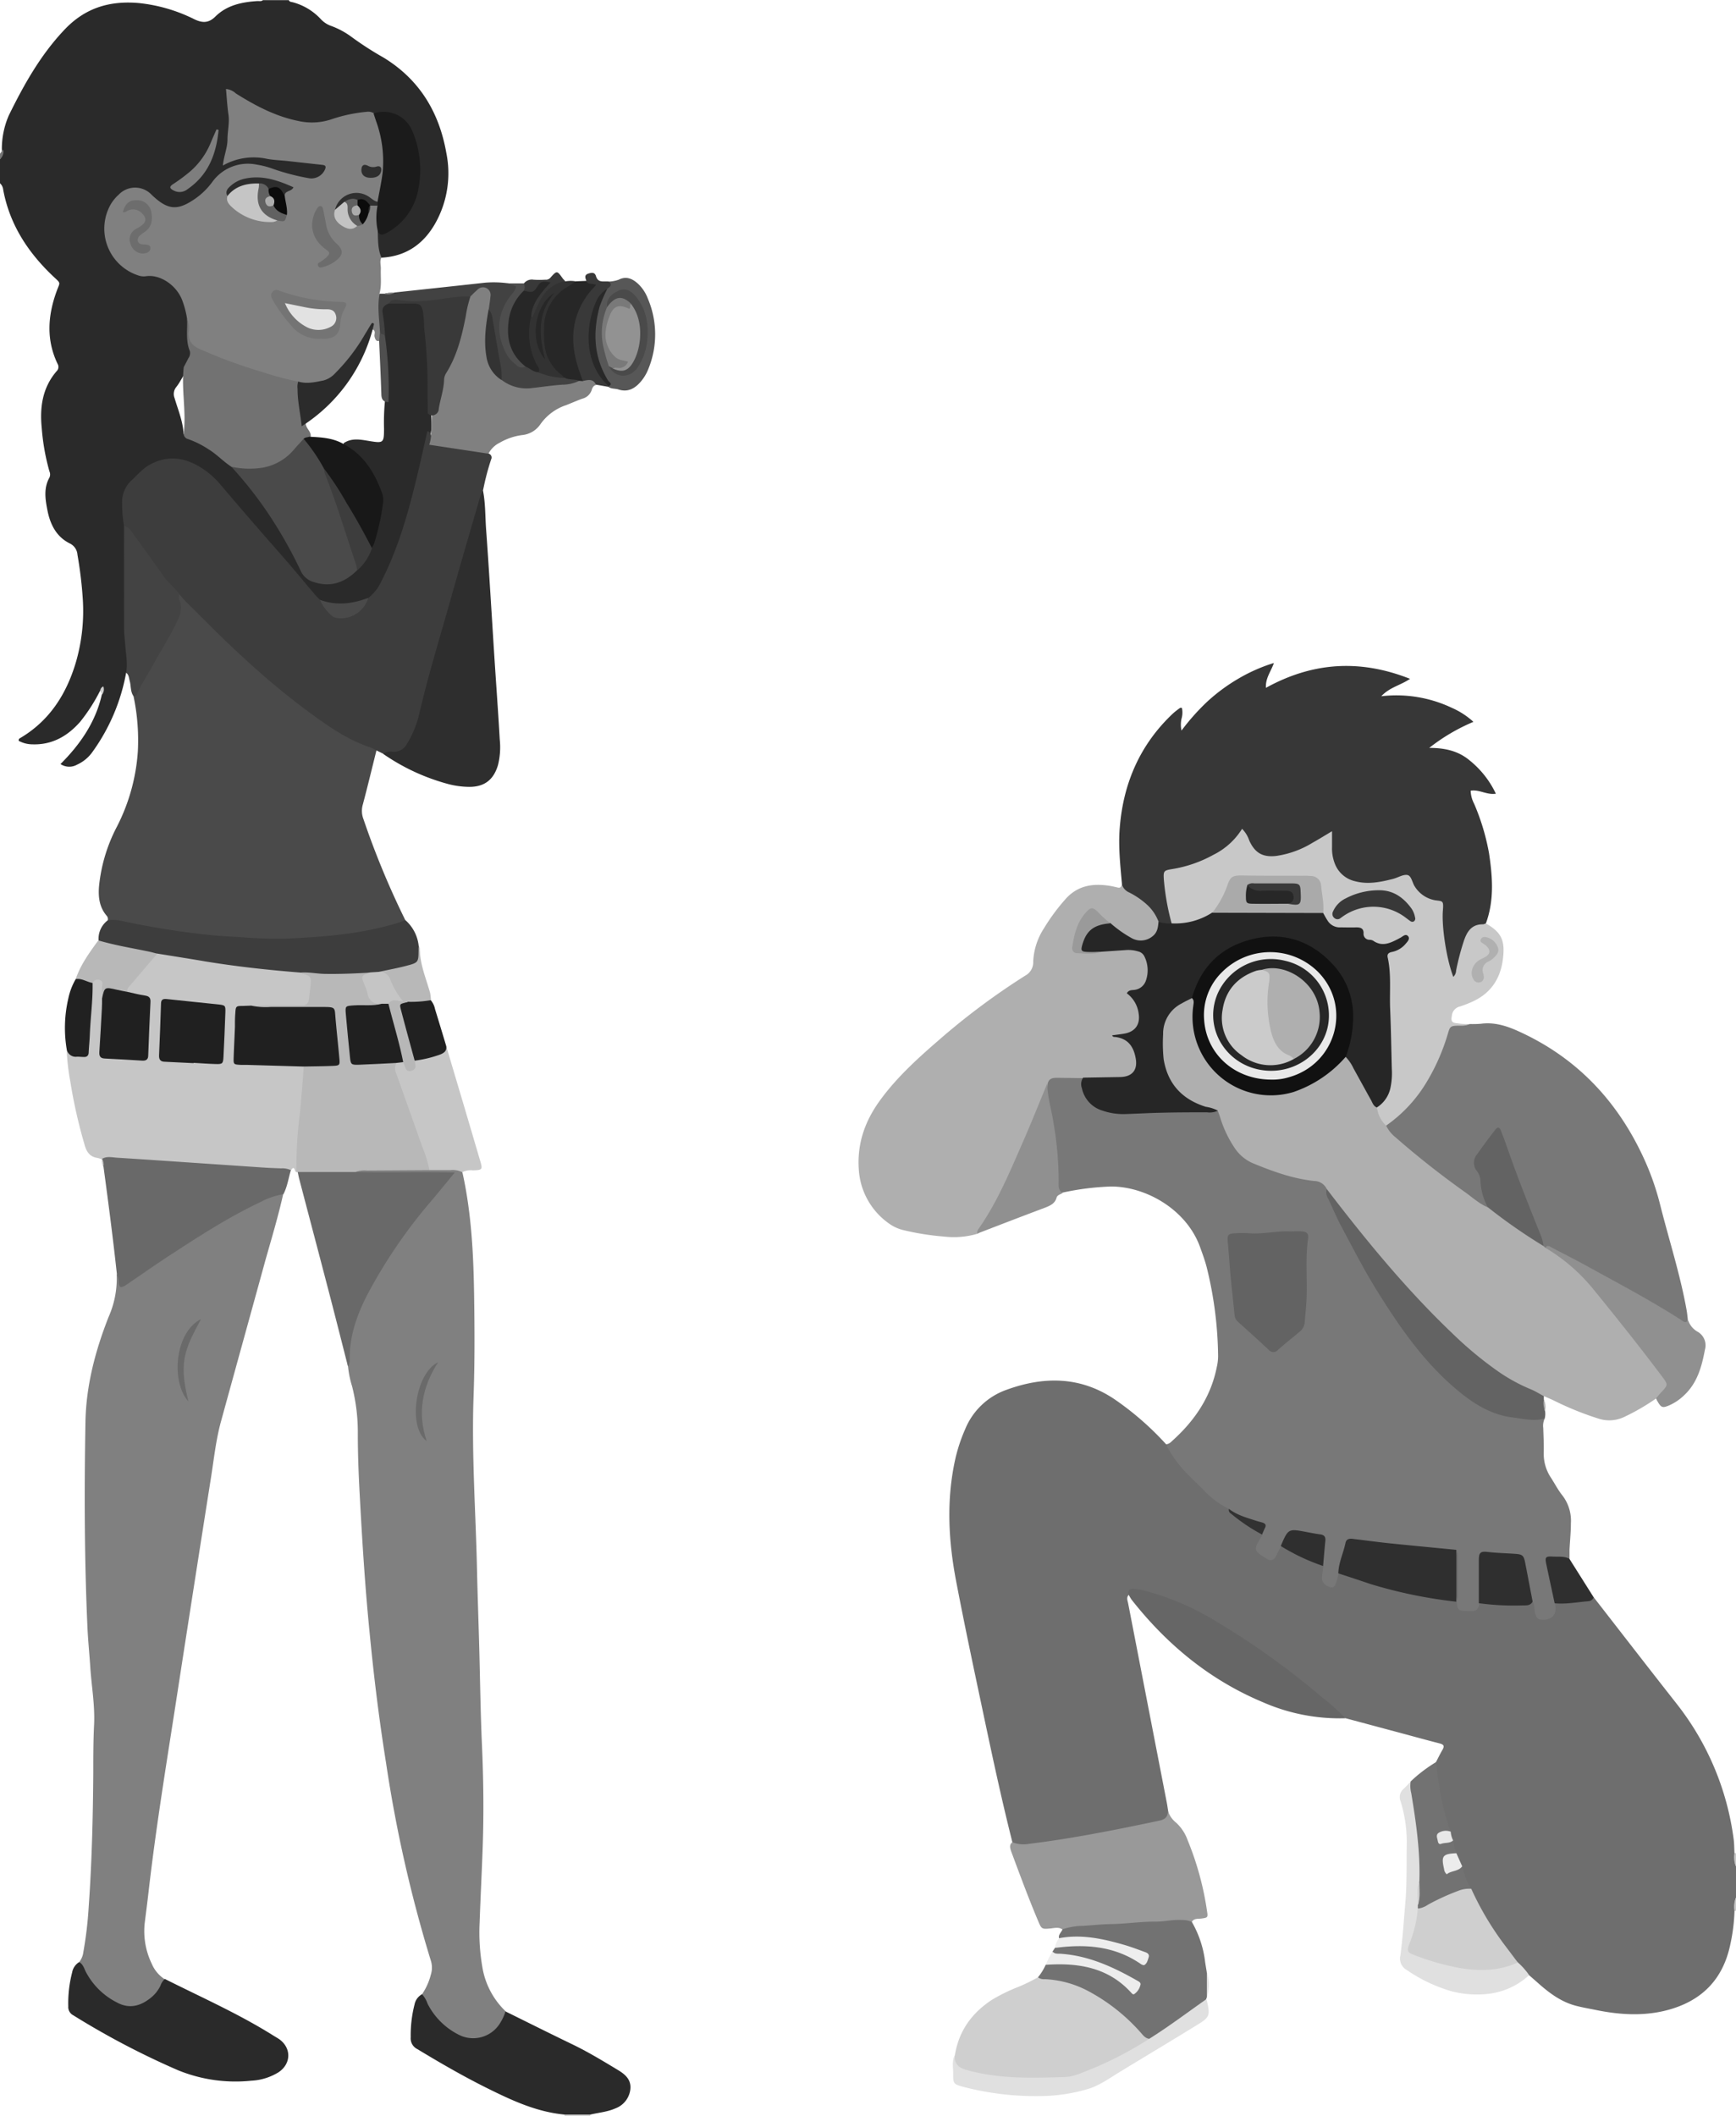 <svg xmlns="http://www.w3.org/2000/svg" viewBox="0 0 450.24 548.64"><defs><style>.cls-1{fill:#6e6e6e;}.cls-2{fill:#2a2a2a;}.cls-3{fill:#d2d2d2;}.cls-4{fill:#c7c7c7;}.cls-5{fill:#c9c9c9;}.cls-6{fill:#757575;}.cls-7{fill:#787878;}.cls-8{fill:gray;}.cls-9{fill:#373737;}.cls-10{fill:#4a4a4a;}.cls-11{fill:#afafaf;}.cls-12{fill:#3d3d3d;}.cls-13{fill:#c8c8c8;}.cls-14{fill:#999;}.cls-15{fill:#2e2e2e;}.cls-16{fill:#cfcfcf;}.cls-17{fill:#727272;}.cls-18{fill:#636363;}.cls-19{fill:#666;}.cls-20{fill:#909090;}.cls-21{fill:#c6c6c6;}.cls-22{fill:#e0e0e0;}.cls-23{fill:#424242;}.cls-24{fill:#272727;}.cls-25{fill:#575757;}.cls-26{fill:#212121;}.cls-27{fill:#393939;}.cls-28{fill:#2f2f2f;}.cls-29{fill:#b8b8b8;}.cls-30{fill:#323232;}.cls-31{fill:#ededed;}.cls-32{fill:#eee;}.cls-33{fill:#4e4e4e;}.cls-34{fill:#696969;}.cls-35{fill:#434343;}.cls-36{fill:#ececec;}.cls-37{fill:#e8e8e8;}.cls-38{fill:#1b1b1b;}.cls-39{fill:#181818;}.cls-40{fill:#7e7e7e;}.cls-41{fill:#4f4f4f;}.cls-42{fill:#262626;}.cls-43{fill:#6a6a6a;}.cls-44{fill:#111;}.cls-45{fill:#9a9a9a;}.cls-46{fill:#2b2b2b;}.cls-47{fill:#747474;}.cls-48{fill:#c5c5c5;}.cls-49{fill:#6c6c6c;}.cls-50{fill:#6d6d6d;}.cls-51{fill:#616161;}.cls-52{fill:#2d2d2d;}.cls-53{fill:#c3c3c3;}.cls-54{fill:#0b0b0b;}.cls-55{fill:#606060;}.cls-56{fill:#aaa;}.cls-57{fill:#383838;}.cls-58{fill:#b0b0b0;}.cls-59{fill:#333;}.cls-60{fill:#202020;}.cls-61{fill:#b7b7b7;}.cls-62{fill:#282828;}.cls-63{fill:#797979;}.cls-64{fill:#e9e9e9;}.cls-65{fill:#e2e2e2;}.cls-66{fill:#acacac;}.cls-67{fill:#929292;}.cls-68{fill:#cbcbcb;}</style></defs><title>fotografo_pb</title><g id="Camada_2" data-name="Camada 2"><g id="Objects"><path class="cls-1" d="M449.85,495.41a46.55,46.55,0,0,1-1.06,8.56c-1.91,9.37-7.66,15-16.85,17.28-6,1.47-12.07,1.06-18.08-.17-1.72-.35-3.46-.64-5.16-1.09-4-1.05-7.14-3.5-10.14-6.19l-2-1.75c-1.89-.08-2.59-1.68-3.62-2.86a58.75,58.75,0,0,1-9.22-12.77c-1.16-2.09-2.36-4.17-3.44-6.31-.66-1.94-2-3.63-2-5.8a14.15,14.15,0,0,1-1.63-3.31c-.16-1.33-1-2.47-1-3.84a9.27,9.27,0,0,1-.85-2.38c-1.62-4.66-2.34-9.52-3.22-14.35a5.11,5.11,0,0,1,.84-3.59c.55-1.06,1.07-2.13,1.67-3.16s.36-1.42-.72-1.7c-3.39-.87-6.76-1.8-10.14-2.71L349,445.46c-4.81-1.79-8-5.76-11.94-8.77a197,197,0,0,0-26.66-17.79,58,58,0,0,0-12.65-5.07,11.49,11.49,0,0,0-5-.36c-.7.71-.29,1.5-.15,2.26l10,51.54c.14.7.23,1.42.35,2.13.37,2.93.25,3.2-2.46,3.8a314.41,314.41,0,0,1-33.16,5.92c-1.68.19-3.77.86-4.76-1.51-3-11.84-5.52-23.8-8.05-35.76-2.25-10.62-4.5-21.25-6.54-31.92-2-10.43-2.56-20.92-.28-31.41a42.54,42.54,0,0,1,2.62-8,18.07,18.07,0,0,1,10.6-10.17c9.9-3.64,19.56-3.57,28.56,2.7a76.63,76.63,0,0,1,12.94,11.36,4.89,4.89,0,0,1,2.53,2.05,60,60,0,0,0,11.57,12c.94.78,2.16,1,3.06,1.84a10.15,10.15,0,0,0,5.55,5,7.26,7.26,0,0,1,2.81,2.46c.39.93-.33,1.65-.48,2.47a1.72,1.72,0,0,0,.83,2,1.44,1.44,0,0,0,2-.6c.49-.72.87-1.53,1.92-1.52a56.05,56.05,0,0,1,11.34,5.43,2.34,2.34,0,0,1,.32.34c.79.94-.45,2.66.87,3.12,1.11.39,1.2-1.72,2.47-1.74,1-.45,1.86,0,2.76.31a137.44,137.44,0,0,0,24.56,5.94,13.08,13.08,0,0,1,3.14,1c1.88,2.22,3.92,1.85,6,.36,2.12-.63,4.21.19,6.33.05,2.27-.14,4.56.15,6.81-.32a1.72,1.72,0,0,1,2.09,1.44c.25.93.44,2,1.67,2s1.59-1,1.83-2.08a1.44,1.44,0,0,1,.94-1,37,37,0,0,1,10-.86c7.16,9.2,14.28,18.42,21.49,27.58a71.68,71.68,0,0,1,14.8,35.11c.16,1.18.15,2.39.21,3.59.46,1.1-.2,2.33.4,3.41V492C449.65,493.08,450.3,494.31,449.85,495.41Z"/><path class="cls-2" d="M32.71,174.42A50.41,50.41,0,0,1,24,194.91a9.85,9.85,0,0,1-4,3.32,4.08,4.08,0,0,1-4.31-.15c5.16-5.15,9.11-10.91,10.72-18,.22-.5.47-1-.45-1a45.31,45.31,0,0,1-5.17,8.05c-3.28,3.71-7.24,6-12.35,5.84a7.61,7.61,0,0,1-3.57-.9.56.56,0,0,1,.29-.68c7.61-4.46,12-11.32,14.48-19.55A47.64,47.64,0,0,0,21.45,155a106.13,106.13,0,0,0-1.36-11.18,3.51,3.51,0,0,0-2-2.94c-3.52-1.74-5.09-5-5.8-8.64-.55-2.82-1-5.71.53-8.43a1.94,1.94,0,0,0,0-1.61,56.69,56.69,0,0,1-2-11.3c-.53-5.33.19-10.39,3.84-14.64a1.55,1.55,0,0,0,.28-1.92c-3-6.24-2.55-12.55-.24-18.87.89-2.43,1.17-1.87-.88-3.81C7.25,65.45,2.51,58.21.83,49.2A2.56,2.56,0,0,0,0,47.52V41.28a5.27,5.27,0,0,0,.48-2.7,21.84,21.84,0,0,1,1.79-8.63C6.26,21.83,10.65,14,17,7.41,22.32,1.94,28.6.15,36,.79A41.86,41.86,0,0,1,50.43,5c2.07,1,3.68,1,5.39-.67,3-3,6.91-3.8,11-4.06.46,0,1,.13,1.37-.24h6.72c.16.47.59.45,1,.55a15.26,15.26,0,0,1,7.29,4.38,6.65,6.65,0,0,0,2.54,1.71,20.84,20.84,0,0,1,5.47,2.93,83.26,83.26,0,0,0,8.22,5.3c9.32,5.67,14.46,14.13,16.33,24.76a26.47,26.47,0,0,1-2.55,17.66c-3,5.65-7.62,9.13-14.24,9.48-1,.11-1.37-.56-1.55-1.37-.35-1.66-.83-3.33-.27-5a1.44,1.44,0,0,1,.83-.81c6.5-1.81,8.86-6.84,9.71-12.83a23.71,23.71,0,0,0-1.66-12c-1.37-3.51-5-5.29-9.16-4.69A71.38,71.38,0,0,0,85.1,32.42C80.62,33.66,76.22,32.64,72,31a57.33,57.33,0,0,1-9.45-4.65c-.58-.35-1.23-1-1.95-.48-.55.42-.43,1.21-.3,1.81.77,3.69.11,7.31-.39,10.94-.15,1.06,0,1.84,1.34,1.5,5.14-1.34,10.15.33,15.22.64,2.22.14,4.45.44,6.66.77,1,.15,2,.24,2.31,1.36s-.3,1.8-.92,2.56a4.46,4.46,0,0,1-5,1.83c-3.09-.8-6.24-1.37-9.25-2.47-5.66-2.06-11.08-1.42-14.79,3.7A17.85,17.85,0,0,1,49,53.88a7.21,7.21,0,0,1-7.71-.28,36.71,36.71,0,0,1-3-2.32,4.72,4.72,0,0,0-6.54.13,10.33,10.33,0,0,0-2.2,12.87c2.15,3.6,5.05,5.93,9.59,6.19s7.7,3.19,9.45,7.42a32.87,32.87,0,0,1,1.37,4.84c.35,2.95-.38,5.92.42,8.89.34,1.27-.89,2.47-1.3,3.74-1.44,1.49-2.15,3.49-3.45,5.09a2.85,2.85,0,0,0-.36,2.74c.89,3,2.1,5.87,2.33,9,0,.64.48.74,1,.77,3.55.28,6.13,2.5,8.79,4.49,1.15.86,2.21,1.83,3.44,2.58,2.68,3.54,5.92,6.62,8.4,10.34A131.05,131.05,0,0,1,77.91,145c2.94,5.94,8,7,13.2,2.76a6.22,6.22,0,0,0,.65-.7c2-1.37,2.72-3.65,3.75-5.69,1.54-1.4.9-3.44,1.5-5.13,2.8-7.89-.66-13.72-6.38-18.76-.78-.68-2.12-1.1-1.47-2.61,2.12-1.42,4.44-.89,6.66-.53,3.6.58,3.77.53,3.78-3.2a56.83,56.83,0,0,1,.26-7.38c.19-5.61-.59-11.18-.77-16.77-.2-1.95-.48-3.88-.65-5.83-.21-2.43-.1-2.68,2.51-3.13,2.08,0,4.15,0,6.23,0,2.65,0,3.38.64,3.77,3.26.23,1.58.3,3.18.43,4.77a138.09,138.09,0,0,1,.51,20.79c-.12,1.55.09,3.12-.05,4.67a97.09,97.09,0,0,1-2.22,11c-2.33,10.14-5.07,20.16-10,29.42-.92,1.71-1.9,3.35-3.92,4s-3.57,1.53-5.58,1.74c-2.45.26-4.67-.48-6.92-1.16A3.24,3.24,0,0,1,80.84,155c-7.92-9.59-16.29-18.8-24.33-28.3-2.82-3.34-6.14-6.11-10.78-6.5A12,12,0,0,0,33,133.66a6.91,6.91,0,0,1,0,3.54c.6,6.54.26,13.08.26,19.62q0,7.19.7,14.33C34.15,172.52,34,173.68,32.71,174.42Z"/><path class="cls-3" d="M146.4,548.64v-.49a5.4,5.4,0,0,1,6.71,0v.5Z"/><path class="cls-4" d="M450.24,483.84a5.82,5.82,0,0,1-.4-3.41,1.15,1.15,0,0,1,.4,0Z"/><path class="cls-5" d="M449.85,495.41a5.76,5.76,0,0,1,.39-3.41v3.36A1.14,1.14,0,0,1,449.85,495.41Z"/><path class="cls-6" d="M0,39.84l.85-1.06A2.66,2.66,0,0,1,0,41.28Z"/><path class="cls-7" d="M318.72,391.17a21.94,21.94,0,0,1-6.49-4.8c-2.39-2.45-5-4.67-7.06-7.46a31.52,31.52,0,0,1-2.78-4.46,2.36,2.36,0,0,0,1.46-.75c5.88-5.23,10.16-11.43,11.73-19.28a13,13,0,0,0,.34-2.84,99.36,99.36,0,0,0-3-23.21c-.43-1.62-1-3.19-1.57-4.77-3.41-9.89-14-16-23.19-16a69.52,69.52,0,0,0-12.56,1.58c-2.35.37-2.18-1.44-2.19-2.77A94,94,0,0,0,272,291.21c-.6-3.59-1.15-7.18-1.46-10.81a3,3,0,0,1,3.06-2.14c2.36,0,4.73-.37,7,.36.89.53.81,1.49,1,2.32a7.29,7.29,0,0,0,6.07,6.24,19.35,19.35,0,0,0,6.15.53,86.74,86.74,0,0,1,18.66,0,10,10,0,0,0,3.16-.27c1.21,0,1.61.84,1.87,1.83,1.94,7.32,6.6,11.75,14,13.5a84.82,84.82,0,0,0,9.31,2.18,5.07,5.07,0,0,1,4.24,2.64c-.4,4,2.47,6.65,4,9.8A178.42,178.42,0,0,0,365.53,345c4.93,6.62,10.23,12.89,17.28,17.44a24.85,24.85,0,0,0,12.84,4.14c1.69.06,3.52-.1,5,1.11a4.49,4.49,0,0,0-.4,2.56c.06,2.08.17,4.15.13,6.23a11.15,11.15,0,0,0,1.84,6.58c1,1.53,1.84,3.2,3,4.64a10.74,10.74,0,0,1,2.2,7.17c0,2.31-.25,4.62-.36,6.94,0,.79,0,1.59,0,2.39-.71.87-1.72.63-2.63.71-1.4.12-1.93.85-1.71,2.23.32,2,.92,4,1.25,6a2.29,2.29,0,0,1-.72,2.54c.75,2.82-.76,4.53-3.68,4.18-1-.12-1.22-.87-1.44-1.65-.27-1-.06-2.06-.59-3-1.33-.21-1.46-1.32-1.7-2.32-.46-1.94-.7-3.93-1.13-5.88a3.46,3.46,0,0,0-3.68-3.07q-1.44,0-2.88-.07c-2.77-.12-3.33.41-3.41,3.27,0,1.92,0,3.84,0,5.75a3.16,3.16,0,0,1-1.14,2.76,1.75,1.75,0,0,1-2.07,2c-.39,0-.79,0-1.18,0-2.14-.05-2.25-.15-2.56-2.42l-.09-.36c-.17-3-.09-6-.84-8.94a4.41,4.41,0,0,0-.8-2.18,5.08,5.08,0,0,0-3.54-1.22c-5.74-.41-11.45-1.1-17.15-1.79-.48-.06-1-.11-1.43-.14-3.28-.22-3.68.06-4.63,3.15-.46,1.53-.84,3.1-2.14,4.2-.23.84-.41,1.7-.7,2.52-.41,1.13-.91,1.29-2,.79a2.36,2.36,0,0,1-1.59-2.63c.1-.87.24-1.73.36-2.59-1.1-1.05-1.09-2.32-.88-3.72.4-2.69,0-3.15-2.61-3.71-2.39-.53-4.67-1-6.25,1.6-.22.37-.86.35-1.25.64-.47.91-.92,1.84-1.43,2.74a1.41,1.41,0,0,1-2.2.57c-3.39-2.1-3.62-2.26-1.68-5.45.17-.27.31-.55.47-.83-.55-1.69-1.89-2.44-3.39-3.18C322.06,393.74,319.95,393.09,318.72,391.17Z"/><path class="cls-8" d="M109.46,517a15.71,15.71,0,0,0,2.26-5,6.08,6.08,0,0,0,0-3.77,349.89,349.89,0,0,1-11.62-51.36C98.36,446,97,435,95.94,424.06c-1.24-12.24-2-24.51-2.66-36.79-.28-5.18-.48-10.38-.48-15.57a48.32,48.32,0,0,0-1.49-12.32,25.81,25.81,0,0,1-1.05-5.15c-1.71-10.68,3.58-19.15,8.82-27.59a159.47,159.47,0,0,1,14.08-18.77c.55-.65,1.57-1.28,1.2-2.18-.45-1.1-1.69-.63-2.59-.64-5.67-.05-11.35.05-17-.08-1.11,0-2.81.4-2.64-1.75.91-1.23,2.28-1,3.5-1,5.22,0,10.45-.21,15.67.17a34.5,34.5,0,0,1,6.35-.11c1.08.08,2,.34,2.27,1.61,2.42,10.84,2.91,21.85,3.06,32.9.12,8.32.15,16.64-.15,25-.55,15,.55,30.05.88,45.08.15,6.72.4,13.43.58,20.15.23,8.47.33,17,.71,25.42.39,8.8.5,17.59.19,26.39-.23,6.55-.57,13.1-.8,19.65a52.48,52.48,0,0,0,.75,11.71,20.36,20.36,0,0,0,6,11.24c1,1.61.09,2.94-.74,4.17a9.34,9.34,0,0,1-11.83,3,20.08,20.08,0,0,1-8.43-8.18A4,4,0,0,1,109.46,517Z"/><path class="cls-9" d="M291,229.37c-.43-4.94-1-9.9-.58-14.85C291.34,203,295.7,193,304.18,185a19.15,19.15,0,0,1,1.88-1.47c.1-.07.3,0,.48,0a5.74,5.74,0,0,1-.11,2.81,7.2,7.2,0,0,0,0,3.06A58.08,58.08,0,0,1,313,182a46.47,46.47,0,0,1,8.08-6,43,43,0,0,1,9.31-4.12c-.73,2.18-2.23,3.9-2.06,6.44,12.07-6.65,24.34-7.49,37.37-2.33-2.47,1.69-5.25,2.15-7.46,4.51a33.63,33.63,0,0,1,18.29,3,20.39,20.39,0,0,1,5.61,3.64,49.63,49.63,0,0,0-11.46,6.75c3.87,0,7.46.71,10.47,3.24a24.48,24.48,0,0,1,6.81,8.64c-2.4.37-4.27-1.16-6.54-.78a7.87,7.87,0,0,0,.91,3.4,58.44,58.44,0,0,1,3.86,12.83c.92,6.14,1.38,12.25-.84,18.24a1.75,1.75,0,0,1-1.23,1.6c-2.24.62-3,2.42-3.6,4.4q-.7,2.54-1.35,5.09c-.35,1.38-.26,3.53-2.22,3.45s-1.8-2.18-2.14-3.58a70.29,70.29,0,0,1-1.91-13.25c-.06-1.24-.41-2.24-1.65-2.63-2.43-.76-4-2.52-5.5-4.43a2.94,2.94,0,0,0-3.54-1.19A31.16,31.16,0,0,1,354,230a9.12,9.12,0,0,1-9.54-8.46c-.05-.64,0-1.28,0-1.92,0-1.49-.75-1.62-1.83-.93a55,55,0,0,1-4.87,2.58,17.31,17.31,0,0,1-6.89,1.89c-3.1.14-5.89-.63-7.4-3.74-.75-1.53-1.57-1.77-2.91-.56-4.19,3.79-9.22,5.92-14.65,7.27-2.39.6-2.86,1.38-2.55,3.78s.83,4.72,1.27,7.07a2.53,2.53,0,0,1-4,3,2.19,2.19,0,0,1-1.63-1.23,12.31,12.31,0,0,0-5.94-5.86A3.24,3.24,0,0,1,291,229.37Z"/><path class="cls-10" d="M27.95,238.59a1.35,1.35,0,0,0-.39-1.3c-1.8-2.19-2.1-4.79-1.88-7.48a42.16,42.16,0,0,1,4.66-15.53,50,50,0,0,0,5.41-19.5,55.35,55.35,0,0,0-1.12-14.29c.43-3.41,2.58-6,4.14-8.91,1.9-3.51,4-6.88,5.82-10.45a7.18,7.18,0,0,0,.87-5.07c-.24-1-.21-1.93,1-2.39,1.24-.18,1.87.78,2.59,1.48,5,4.83,9.84,9.81,15,14.52,8.14,7.48,16.63,14.46,26.15,20.14a31,31,0,0,0,5.44,2.49c1,.37,2.22.7,2,2.23-1.18,4.71-2.31,9.43-3.56,14.12a5.9,5.9,0,0,0,.18,3.7,216.55,216.55,0,0,0,10.87,26.22c-.13,1.58-1.45,1.76-2.56,2.1A86.53,86.53,0,0,1,83.21,244a138.6,138.6,0,0,1-13.87.57,219.72,219.72,0,0,1-39.63-4.94C29,239.47,28.28,239.37,27.95,238.59Z"/><path class="cls-11" d="M344.09,308.24a3.62,3.62,0,0,0-3.22-2.07c-5.61-.59-10.87-2.51-16-4.63a10.88,10.88,0,0,1-4.82-4.18,29.55,29.55,0,0,1-3.63-7.78c-.16-.53-.37-1-.56-1.56-9.84.13-14.85-7.07-15.5-15.16a30.7,30.7,0,0,1,0-4.79c.4-5.26,4-9.32,8.73-9.93,2,.51,1.66,2.09,1.51,3.49a19.65,19.65,0,0,0,13.08,20.55c5.51,1.86,10.69.64,15.64-2a43.81,43.81,0,0,0,7.9-5.77c.48-.42.86-1,1.58-1,1.69-.12,2.31,1.21,3,2.33,2.2,3.5,3.93,7.25,6,10.85,1.09,1.45,1.34,3.34,2.5,4.75,5.59,6,12.31,10.58,18.75,15.54,1.74,1.34,3.71,2.38,5.14,4.11.62.75,1.6.58,2.36,1,4.51,3.77,9.64,6.68,14.18,10.4.29.19.56.41.84.61,2.05,1.39,4.07,2.82,6.16,4.17,3.6,2.33,6,5.88,8.68,9.07,5.57,6.59,10.85,13.42,16,20.35,2,2.69.65,5.42-2.82,5.91a56.89,56.89,0,0,1-8.25,4.8,9,9,0,0,1-6.72.49A80.21,80.21,0,0,1,403,363.09c-.86-.42-1.75-.77-2.62-1.16-.85.7-1.63.21-2.46-.1-6.53-2.45-12.08-6.42-17.28-11-12.06-10.55-22.45-22.63-32.27-35.23A23.56,23.56,0,0,1,344.09,308.24Z"/><path class="cls-12" d="M97.6,194.53a11.11,11.11,0,0,0-1.5-.75c-6.42-2.1-11.75-6.07-17.11-10a202.55,202.55,0,0,1-16.62-14c-4.8-4.35-9.25-9-13.9-13.54-.69-.66-1.28-1.42-1.92-2.14-2.31-.28-3.56-2-4.79-3.67a111.41,111.41,0,0,1-9.6-14.09,37.18,37.18,0,0,1-.5-6.2,7.73,7.73,0,0,1,2.41-5.57c1.53-1.4,2.82-3,4.7-4.06,4.74-2.62,9.22-1.94,13.58.85a21.76,21.76,0,0,1,4.84,4.28q7.74,9.14,15.67,18.12c3.06,3.47,6,7.07,9,10.6A15.83,15.83,0,0,0,83,155.51a32.45,32.45,0,0,0,3.67,2.91,3.79,3.79,0,0,0,4.49,0A15.85,15.85,0,0,0,95.52,155a11,11,0,0,0,3.36-4.26c4.65-9,7.24-18.7,9.57-28.48.83-3.48,1.59-7,2.39-10.46,1.34.22.69,2,1.86,2.36,3.54.86,7.18,1.1,10.75,1.8,1.21.24,2.57.27,3.24,1.63a1.05,1.05,0,0,1,.69,1.5c-.52,1.59-1,3.21-1.39,4.83-.28,1.08-.49,2.17-.73,3.26-2,14.68-7.64,28.4-11.29,42.64-1.25,4.88-2.58,9.73-3.82,14.61a29.68,29.68,0,0,1-3.42,8.67c-1.78,2.82-2.78,3.25-6,2.46a6.64,6.64,0,0,0-1.39-.18Z"/><path class="cls-11" d="M291,229.37a3.34,3.34,0,0,0,1.86,2,20.78,20.78,0,0,1,4.66,3.2,11.49,11.49,0,0,1,3,4.49c1.38,2.34-.06,5.1-3.08,5.75a6.48,6.48,0,0,1-4.62-.66,51,51,0,0,1-5.17-3.41c-1.12-.73-1.62-2.07-2.9-2.72s-2.26-.52-3.07.66a13.76,13.76,0,0,0-2.14,6.25c-.15,1.18.56,1.29,1.5,1.12a39.2,39.2,0,0,1,5-.49,44.4,44.4,0,0,0,5.5-.37c3.14-.41,5.66.72,6.58,2.77,1.45,3.21.95,7.14-1.46,9.06-1.3,1-1.3,2-.79,3.31.83,2.14,1.26,4.29-.07,6.44-.86,1.39-1.85,2.43-3.85,2a7.88,7.88,0,0,1,3.86,7.95c-.52,2.4-2.49,3.77-5.62,3.84-2.16,0-4.32.06-6.48,0-1,0-2.13.06-2.75-1.05l-6.83-.09c-1.1,0-2.05.17-2.39,1.42-1.06,8.24-5.24,15.35-8.41,22.81-1.3,3.06-2.8,6.07-4.38,9a21.86,21.86,0,0,1-5.34,7.17,21.65,21.65,0,0,1-8.76.76,67.49,67.49,0,0,1-10.41-1.64,10.62,10.62,0,0,1-3.9-1.76,18.48,18.48,0,0,1-7.82-14.2c-.42-6.63,1.67-12.43,5.51-17.7,4.36-6,9.81-10.92,15.38-15.74a182.13,182.13,0,0,1,22.28-16.6,3.94,3.94,0,0,0,2.08-3.7,17.26,17.26,0,0,1,2.78-8.57,50.91,50.91,0,0,1,5.38-7.33c3.17-3.76,7.21-4.4,11.72-3.68.71.11,1.41.3,2.11.45S290.74,229.81,291,229.37Z"/><path class="cls-8" d="M48.51,82.57a24.35,24.35,0,0,0-1.3-4.86c-1.61-4-5.9-6.66-9.41-6.09a4.16,4.16,0,0,1-1.89-.2,12.75,12.75,0,0,1-7.12-18.57,11,11,0,0,1,2-2.39,5.88,5.88,0,0,1,8.56.06c4.21,4,6.68,4.2,11.41.9A19.37,19.37,0,0,0,55,47.26a11.36,11.36,0,0,1,11.59-4.58,21.45,21.45,0,0,1,4.17,1.08,59.37,59.37,0,0,0,9.51,2.47,3.87,3.87,0,0,0,4.1-2.5c.27-.83-.28-.93-.89-1l-9.05-1c-1.75-.18-3.52-.24-5.24-.56A16.13,16.13,0,0,0,57.8,42.92C58.05,40.4,59,38.33,59,36.14s.57-4.27.25-6.45-.43-4.36-.64-6.62a4.35,4.35,0,0,1,2.57,1.16c5,3.14,10.25,5.93,16.15,7.12a15.93,15.93,0,0,0,8.74-.46A39.54,39.54,0,0,1,95,29a2.85,2.85,0,0,1,1.85.3A2.22,2.22,0,0,1,98.68,31c2.33,7.05,2.75,14.11.07,21.17-.92.93-1.77.58-2.73-.05-3.89-2.58-5.74-2-7.56,2.34-.28,2.67,1.18,4,3.64,3.3A8,8,0,0,0,93.49,57a2.89,2.89,0,0,0,1.07-2.25,2.07,2.07,0,0,1,1-1.91,1.68,1.68,0,0,1,.77-.24,4.86,4.86,0,0,1,2,.53c.5,2.32,1.24,4.65-.36,6.86.09,2.28,0,4.6.95,6.76-.5,1-.11,2-.15,3-.08,2.13.25,4.29-.36,6.39.37.5,1,1,.72,1.65-1.22,2.85.07,5.67,0,8.49a3.25,3.25,0,0,1-.27,1.8c-1.07.77-1.51.13-1.72-.82-.14-.62.41-1.39-.43-1.83-1.07.16-1.22,1.17-1.51,1.84a30.47,30.47,0,0,1-8.39,11c-2.44,2.13-5.51,2.3-8.59,1.84a4.34,4.34,0,0,0-1.38-.18,123.12,123.12,0,0,1-25.19-8.35,4.63,4.63,0,0,1-3-4.81A11.9,11.9,0,0,0,48.51,82.57Z"/><path class="cls-7" d="M400.8,323.49l-.48-.44a24.2,24.2,0,0,1-3.64-6.78q-3.68-9.47-7.22-19c-1-2.58-1.54-2.61-3.21-.36a24.75,24.75,0,0,0-1.93,2.73,3.38,3.38,0,0,0-.14,3.42c1.44,2.73,1,6,2.23,8.74a1,1,0,0,1-.51,1.22c-2.17-.91-3.91-2.49-5.77-3.84a227.58,227.58,0,0,1-18.26-14.39,8.47,8.47,0,0,1-2.37-3,2.48,2.48,0,0,1,1.1-2.26c6.6-5.28,10.55-12.3,13.21-20.16a9.63,9.63,0,0,0,.38-1.14c.41-2,1.39-3.06,3.67-2.63a6.73,6.73,0,0,0,3.32-.12,25.66,25.66,0,0,0,2.88-.07c3.38-.45,6.46.47,9.51,1.83,15.39,6.89,26.13,18.34,33,33.57a68.36,68.36,0,0,1,4,11.53c2.3,9.14,5.23,18.13,6.88,27.43.14.78.2,1.58.3,2.37-.3,1.75-.74,2-2.43,1-3.09-1.83-6.16-3.69-9.27-5.48-7.84-4.52-16-8.57-23.51-13.57A2.93,2.93,0,0,0,400.8,323.49Z"/><path class="cls-13" d="M381.17,265.51a5.59,5.59,0,0,1-2.35.39c-3,0-2.7.17-3.53,2.83a53.14,53.14,0,0,1-5.15,11.57,36.65,36.65,0,0,1-10.65,11.52,7.72,7.72,0,0,1-2.37-4.74,2.47,2.47,0,0,1,.46-1.81c1.92-2.39,2.19-5.19,2.21-8.14.07-8.38-.83-16.75-.53-25.13a11.23,11.23,0,0,0-.22-2.14c-.5-3.15-.39-3.32,2-4.36-3.09.91-6.18.08-8.71-2.75-1.11-1.24-2.59-1.06-4-1.11-3.66-.13-5.1-1.3-6-4.91-.29-1.89-.51-3.79-.82-5.68a2.94,2.94,0,0,0-2.81-2.77,100.63,100.63,0,0,0-16.46,0,3,3,0,0,0-2.78,2,25.77,25.77,0,0,1-4.44,7.29,16.2,16.2,0,0,1-8,3c-1.14.13-2.44.43-3.1-1a62.84,62.84,0,0,1-2.07-11.54c-.15-2.29,0-2.37,2.26-2.74a32.88,32.88,0,0,0,10.59-3.68,18.34,18.34,0,0,0,7.44-6.74A7.82,7.82,0,0,1,324,217.9c1.46,3.23,3.5,4.4,7,4a24.7,24.7,0,0,0,9.4-3.41c1.66-.92,3.27-1.93,5.07-3,0,1.57,0,2.89,0,4.2a10.77,10.77,0,0,0,.73,4.22,7.35,7.35,0,0,0,5.21,4.54c3.38.9,6.66.23,9.93-.61,1.23-.32,2.53-1.17,3.64-1s1.26,2,2,3.06a7.81,7.81,0,0,0,5.23,3.49c2,.29,2.23,0,2,2.79-.32,4.23,1,12.71,2.72,17.07a2.42,2.42,0,0,0,.72-1.65,64.49,64.49,0,0,1,2-7.64c.82-2.43,2-4.38,5-4.33a2,2,0,0,0,.67-.25c4.12,2.32,5.05,4.45,4.48,9.16-.67,5.49-3.42,9.29-8.52,11.4a26.29,26.29,0,0,1-2.67,1,2.72,2.72,0,0,0-2.06,2.35c-.28,1.5,0,1.9,1.47,2C379.1,265.48,380.14,265.48,381.17,265.51Z"/><path class="cls-14" d="M262.55,477.6A8,8,0,0,0,267,478c11.34-1.39,22.53-3.65,33.7-6,1.55-.33,2.23-1.06,2.2-2.56a6.34,6.34,0,0,0,2.1,3.06,11.14,11.14,0,0,1,3,4.52,77.49,77.49,0,0,1,5.07,18.59c.24,1.48.11,1.56-1.44,1.77-.92.12-2-.11-2.55.92-3,1.25-6.25.88-9.38,1.11-6.89.5-13.79.84-20.68,1.37a5,5,0,0,1-3.45-.54c-1-.75-2.15-.36-3.24-.27-2,.17-2.19.15-2.94-1.62-2.59-6.1-4.88-12.32-7.19-18.52C261.94,479,261.75,478.22,262.55,477.6Z"/><path class="cls-15" d="M99.33,195.41a3.8,3.8,0,0,1,2.54-.52,3.79,3.79,0,0,0,3.71-2.11,25.88,25.88,0,0,0,3.22-8c2.41-10.28,5.54-20.36,8.39-30.52,2.38-8.46,4.85-16.9,7.3-25.35a13.9,13.9,0,0,1,.77-1.74c.66,3.31.57,6.69.81,10,.8,11,1.43,22,2.14,33,.46,7.18,1,14.35,1.4,21.53a19.11,19.11,0,0,1-.46,6.66c-1.17,3.94-3.68,5.75-7.8,5.63a22.28,22.28,0,0,1-5-.7A54.28,54.28,0,0,1,99.33,195.41Z"/><path class="cls-16" d="M247.66,532.78c1-6.22,4.35-10.86,9.51-14.27a44.88,44.88,0,0,1,7.09-3.47,45.5,45.5,0,0,0,4.94-2.43c3.53-1.32,6.88-.23,10.12,1,7.64,2.82,13.43,8.18,18.76,14.1a1.62,1.62,0,0,1,.43,1.09c-.1,1-.92,1.43-1.66,1.88a85.72,85.72,0,0,1-13.6,7,28.21,28.21,0,0,1-11.16,2.17c-5.89-.16-11.79,0-17.63-1a27.69,27.69,0,0,1-3.94-1C247.67,536.83,247.2,536,247.66,532.78Z"/><path class="cls-2" d="M109.46,517a7.15,7.15,0,0,1,1.43,2.46,18.26,18.26,0,0,0,8,8,8.18,8.18,0,0,0,10.83-3,12.51,12.51,0,0,0,1.38-3c5.72,2.82,11.41,5.67,17.15,8.44,4.17,2,8.13,4.4,12.08,6.79,1.87,1.13,3.4,2.49,3.16,4.91a6,6,0,0,1-3.89,5c-2.07.92-4.32,1.09-6.48,1.6H146.4c-7.23-.67-13.67-3.68-20-6.82s-12.23-6.57-18.18-10.16a3.09,3.09,0,0,1-1.7-3.07,32.2,32.2,0,0,1,1-8.52A3.88,3.88,0,0,1,109.46,517Z"/><path class="cls-17" d="M298.06,528.56c-1.15-.15-1.72-1.1-2.41-1.84a48.65,48.65,0,0,0-13.46-10.56A26.43,26.43,0,0,0,271,513.1a2.61,2.61,0,0,1-1.8-.48,14.27,14.27,0,0,0,2-3.24c2.53-2.1,5.5-1.42,8.25-1A28.93,28.93,0,0,1,292.94,514,34,34,0,0,0,278,508.09c-1.19-.16-2.36-.43-3.54-.6-.88-.13-1.51-.52-1.49-1.54l.62-.94c2.47-2.28,5.51-1.86,8.4-1.56a34,34,0,0,1,12.59,3.3,37,37,0,0,0-10.11-3,29.25,29.25,0,0,0-8.08-.37c-.78.09-1.43-.06-1.71-.91s.59-1.54.9-2.3a17.12,17.12,0,0,1,5.4-.9c2.39-.16,4.78-.4,7.16-.45,3.92-.07,7.79-.67,11.71-.64,2.14,0,4.27-.54,6.44-.43a6.9,6.9,0,0,1,2.81.49,27.08,27.08,0,0,1,3.45,10.37c.13.87.28,1.73.42,2.6a24.15,24.15,0,0,1,0,6.7,1.29,1.29,0,0,0-.14.38,7.22,7.22,0,0,1-2.79,3.42c-2.83,2-5.6,4.16-8.56,6C300.52,528.35,299.48,529.35,298.06,528.56Z"/><path class="cls-12" d="M27.95,238.59a8.61,8.61,0,0,1,3.32.1,216,216,0,0,0,22,3.59c3.08.35,6.19.52,9.3.69a115.67,115.67,0,0,0,11.71.37c9.65-.43,19.27-1.18,28.6-4,.76-.23,1.51-.53,2.26-.79a10.33,10.33,0,0,1,3.45,6.69,8.23,8.23,0,0,1,.17,2.85,3,3,0,0,1-2.34,3.19c-2.59.82-5.27,1.28-7.91,1.85-.87,0-1.73.19-2.6.28-6,.41-12,.19-17.94,0-12.44-1.25-24.86-2.69-37.14-5.15-3.55-.78-7.15-1.31-10.69-2.17-.93-.23-1.86-.41-2.78-.67a2.41,2.41,0,0,1-1.8-1.72A6,6,0,0,1,27.95,238.59Z"/><path class="cls-8" d="M126.69,117.62l-15.37-2.32c.92-2.6.27-5.35.76-8a55,55,0,0,0,2-9.54,3.81,3.81,0,0,1,.53-1.57,44.42,44.42,0,0,0,5.16-16,21.2,21.2,0,0,1,1.49-4,15.89,15.89,0,0,1,1.88-1.52,3.61,3.61,0,0,1,3.92-.28c1.36.61,1.16,2,1.15,3.12,0,.87-.19,1.73-.21,2.61-1.77,5.61-1.77,11.1,1.11,16.39a2.43,2.43,0,0,0,1.57,1,10.51,10.51,0,0,0,7.95,1.86,45.25,45.25,0,0,1,7.87-.49A8.08,8.08,0,0,0,150,98a8,8,0,0,0,1.19-.32c2.94-.4,3.32-.17,3.43,2.12-.75.16-1,.76-1.18,1.37a3.43,3.43,0,0,1-2.37,2.18c-1.43.5-2.82,1.13-4.23,1.68a13.3,13.3,0,0,0-6.64,4.89,6.47,6.47,0,0,1-4.77,2.87,15.61,15.61,0,0,0-5.85,2A6.45,6.45,0,0,0,126.69,117.62Z"/><path class="cls-18" d="M344.09,308.24c10.11,13.22,20.64,26.07,32.72,37.57a96,96,0,0,0,12,9.91,44.83,44.83,0,0,0,8.2,4.45c1.18.48,2.27,1.18,3.39,1.78v.9c.4,1-.11,2,.33,3a4.86,4.86,0,0,1-.1,1.88c-2.79.82-5.57.08-8.3-.25-5.94-.73-10.73-3.94-15.15-7.75-8.28-7.13-14.39-16-20.1-25.19-3.3-5.3-6.13-10.86-9.08-16.35-1.28-2.39-2.35-4.9-3.48-7.37A3.07,3.07,0,0,1,344.09,308.24Z"/><path class="cls-19" d="M292.75,413.47c-.23-1,0-1.62,1.14-1.57a13.11,13.11,0,0,1,2.36.34,67.55,67.55,0,0,1,19.3,8.2,199.39,199.39,0,0,1,27.39,19.63,52.35,52.35,0,0,1,6,5.39,49.6,49.6,0,0,1-21.47-4.19c-13.74-5.76-24.85-14.94-34-26.57A10.13,10.13,0,0,1,292.75,413.47Z"/><path class="cls-20" d="M400.8,323.49c.51-.85,1.12-.35,1.65-.07,3,1.58,6.1,3.13,9.1,4.79,8.23,4.53,16.56,8.91,24.48,14,.57.36,1.2,1,1.78,0a5.31,5.31,0,0,0,2.49,3.05,4.05,4.05,0,0,1,1.88,4.65c-.83,4.45-2,8.68-5.46,11.88a13.33,13.33,0,0,1-3.73,2.52c-1.83.78-2.16.66-3.19-1.15-.12-.21-.2-.43-.3-.65.52-.6,1-1.21,1.58-1.79,1.48-1.62,1.51-1.82.15-3.64-5.68-7.58-11.6-15-17.57-22.33A46.91,46.91,0,0,0,400.8,323.49Z"/><path class="cls-21" d="M119.88,303.89a5.44,5.44,0,0,0-3-.54l-5.5,0a5.46,5.46,0,0,1-1.87-2.41c-2.63-7.29-5.19-14.6-7.78-21.89-.55-1.56-.62-3,.75-4.13a2.16,2.16,0,0,1,1.82-.11c1,.09,2,.82,2.83-.35a6,6,0,0,1,3.08-1.18c2-.28,3.68-1.39,5.53-2.06q2.07,7,4.14,13.94,2.24,7.56,4.46,15.12l.14.46c.75,2.48.68,2.59-1.82,2.68A4.94,4.94,0,0,0,119.88,303.89Z"/><path class="cls-20" d="M253.52,319.78a1.12,1.12,0,0,1,.21-1.11c4.81-6.81,8-14.48,11.3-22,2.31-5.24,4.42-10.56,6.62-15.85-.07,3.54,1.11,6.89,1.59,10.34a88.9,88.9,0,0,1,1.33,15.15c0,1.09-.19,2.28,1.06,2.93-.55.43-1.39.49-1.62,1.3-.42,1.49-1.61,2-2.92,2.53C265.23,315.26,259.38,317.53,253.52,319.78Z"/><path class="cls-22" d="M393.66,508.75a18.05,18.05,0,0,1,2.93,3.31,18.81,18.81,0,0,1-10,4.77,26.23,26.23,0,0,1-10-.56,40.18,40.18,0,0,1-11.86-5.63,3.34,3.34,0,0,1-1.54-3.66c.62-4.5.88-9.05,1.28-13.58.44-5,.3-9.9.37-14.85A35.74,35.74,0,0,0,363.25,467a2.81,2.81,0,0,1,.79-3.25c.64-.59,1.22-1.26,1.83-1.89,1.18.84,1.26,2.19,1.45,3.41,1.17,7.39,2.28,14.79,2,22.32-.13,2,0,4.08-.32,6.11a3.84,3.84,0,0,0,0,1.14,30.12,30.12,0,0,1-1.51,7.24c-.86,2.74-.58,3.49,2,4.4,6.94,2.41,14,4.21,21.35,2.09A5.58,5.58,0,0,1,393.66,508.75Z"/><path class="cls-22" d="M298.06,528.56c5.1-3.2,9.9-6.82,14.82-10.28.08.31.18.61.25.92.7,3.19.52,3.81-2.27,5.53-6.73,4.14-13.51,8.21-20.27,12.31-2.86,1.74-5.55,3.76-8.87,4.66a44.36,44.36,0,0,1-10.37,1.67A74.64,74.64,0,0,1,250,541.06c-2.69-.71-2.82-.8-2.79-3.56,0-1.58-.36-3.2.43-4.72-.2,2.12.85,3.21,2.82,3.79a46.48,46.48,0,0,0,6.08,1.32c6.51,1,13.06.77,19.6.58,2.47-.07,4.77-1.26,7.08-2.14A94.53,94.53,0,0,0,298.06,528.56Z"/><path class="cls-17" d="M368.12,487.7c.25-7.69-.86-15.25-2.1-22.8a7.47,7.47,0,0,1-.15-3.07,37.89,37.89,0,0,1,6.57-5c.7,6.13,1.59,12.21,3.81,18-1.5,1.57-1.5,1.58.63,2.25.35,1.09.24,2.31.89,3.32-.21.25,0-.09-.13.19-.42,1-2.22,1.34-1.59,2.54s2.07.58,3.19.66c.56,2,1,4.11,2.35,5.8a4,4,0,0,1-1.73,1.22,71.12,71.12,0,0,0-9.14,4c-1,.46-2,1.13-3-.1q0-.4,0-.79C368.29,491.93,367.55,489.77,368.12,487.7Z"/><path class="cls-23" d="M150.22,98.73a10.12,10.12,0,0,1-4.35,1c-2.61.18-5.19.57-7.78.86a10.6,10.6,0,0,1-8-2.1c-2.09-4-2.35-8.44-2.9-12.81-.23-1.85,0-3.73-.42-5.56.15-1.08.33-2.16.43-3.25a2,2,0,0,0-1.06-2.19,2,2,0,0,0-2.37.49c-.59.51-1.14,1.07-1.7,1.62-3.89,2.14-8.1,2.12-12.36,1.89-2.95-.16-5.9-1.12-8.85,0-1.25.47-1.92,1.13-1.59,2.69a48.6,48.6,0,0,1,.59,5.46c-.68.49-1.05.17-1.3-.48-.14-3.4-.77-6.79-.1-10.2l1.34,0c.8-.37,1.71.07,2.51-.32,7.85-.85,15.71-1.68,23.55-2.55a28.2,28.2,0,0,1,5.73.14c3.91.47,3.79.39,1.5,3.76a13.7,13.7,0,0,0-.71,14.6c.86,1.56,2,2.75,4.09,2.15,1.44.06,2.05,1.86,3.59,1.72a7.88,7.88,0,0,1,3.71.93c1,.49,1.93.07,2.88.09C147.76,97.49,149.79,96.65,150.22,98.73Z"/><path class="cls-24" d="M150.22,98.73c-1.22-.51-2.62-.16-3.82-.81-4.36-1.21-5.48-4.74-5.95-8.58a37.42,37.42,0,0,1,0-6.21c.21-4.56,3.69-8.52,8.86-10.2l2.79-.11c1.12-.33,2.3-.51,3,.59s-.23,1.92-.87,2.69c-4.72,5.72-5.31,12.1-3.09,18.95.4,1.24,1.33,2.5,0,3.76Z"/><path class="cls-25" d="M157.92,73a9,9,0,0,0,2.56-.49c1.92-1,3.57-.26,5,1.06A10.13,10.13,0,0,1,168,77.36a23.65,23.65,0,0,1,.11,18.4,11.34,11.34,0,0,1-2,3.27c-1.53,1.75-3.33,2.71-5.72,1.94-.83-.27-1.76-.11-2.53-.62l-.15-.36c-4.93-7-5.37-14.56-2.24-22.4a25.85,25.85,0,0,0,.71-2.75C156.52,74,157.6,73.87,157.92,73Z"/><path class="cls-26" d="M115.73,271.18c.2,1.27-.58,1.82-1.61,2.22a31.29,31.29,0,0,1-6.59,1.58c-1.47-.12-1.67-1.35-2-2.39-.82-3-1.67-6-2.4-9-.81-3.33-.74-3.41,2.39-4.9,2.08,0,4.27-.93,6.2.61a5.13,5.13,0,0,1,1.11,2.32C113.81,264.81,114.78,268,115.73,271.18Z"/><path class="cls-27" d="M157.92,73c1,.85.28,1.34-.4,1.84-4.85,4.71-5.5,17.83-.34,23.79a2.09,2.09,0,0,1,.71,1.46l0,.22-3.33-.59c-.77-1.65-2.12-1.19-3.41-.95-.39-1.13-.8-2.25-1.17-3.38-2.12-6.57-1.86-12.86,2.22-18.68.67-1,1.51-1.81,2.39-2.85-.89-.48-2.12.05-2.53-1.08-.27-.77-.59-1.51.59-1.87.86-.26,1.61-.34,1.91.67C155.13,73.5,156.71,72.8,157.92,73Z"/><path class="cls-28" d="M403.21,415.65c-.71-3.32-1.44-6.63-2.14-10-.42-2-.27-2.22,1.78-2.1,1.4.08,2.86-.16,4.18.57l6.31,10a1.64,1.64,0,0,1-1.48,1C409,415.37,406.12,415.93,403.21,415.65Z"/><path class="cls-29" d="M111.77,259.29a30.16,30.16,0,0,1-6,.43,1.55,1.55,0,0,1-1,.16,5.58,5.58,0,0,1-2.77-2.18c-1.33-1.84-2.35-3.9-3.66-5.76,2.32-.51,4.67-.93,7-1.54,3.21-.84,3.19-.9,3.22-4.19,0-.32,0-.63.07-.95a2.12,2.12,0,0,1,.25.66c0,4,1.61,7.71,2.68,11.5A16.57,16.57,0,0,1,111.77,259.29Z"/><path class="cls-30" d="M149.28,72.93c-1.4,1.16-3.13,1.83-4.43,3.2a12.12,12.12,0,0,0-3.74,9,27.29,27.29,0,0,0,.22,5,11.19,11.19,0,0,0,4.23,7,7.51,7.51,0,0,1,.83.85,19.3,19.3,0,0,1-6.73-1.42c-4.14-4.21-3.9-9.37-3.18-14.64,1.86-1.8,2.65-4.29,4.13-6.34,1.69-2.36,3.65-3.22,6-2.63A7.64,7.64,0,0,1,149.28,72.93Z"/><path class="cls-31" d="M273,505.95c.61.71,1.46.51,2.23.57,7.2.52,13.54,3.44,19.68,6.94.48.27,1.11.56.83,1.25a3.88,3.88,0,0,1-1.61,2.28c-.3.15-.57-.19-.78-.42-6-6.57-13.78-7.77-22.12-7.19A17.84,17.84,0,0,1,273,505.95Z"/><path class="cls-32" d="M274.71,502.47c5.84-1.08,11.45.16,17,1.78,1.84.54,3.63,1.23,5.43,1.89.56.2,1,.61.77,1.29s-.39,1.6-1.12,2c-.18.11-.63-.07-.87-.23-6.66-4.61-14.08-5.25-21.83-4.26-.16,0-.32,0-.48,0A4.84,4.84,0,0,1,274.71,502.47Z"/><path class="cls-33" d="M136.32,95a1.91,1.91,0,0,1-2.4-.37,9.16,9.16,0,0,1-2.65-3c-2.53-4.93-2.5-9.73.72-14.38.66-.95,1.64-1.72,1.85-3.05l-2.31-.73h4.33c1.12.4,1.14,1.19.75,2.13-1.38,2.54-3.22,4.8-3.52,7.91a12.38,12.38,0,0,0,2.22,9C135.86,93.27,136.66,93.93,136.32,95Z"/><path class="cls-27" d="M135.85,75.37a2,2,0,0,0,0-1.86,2.59,2.59,0,0,1,2.5-1,23,23,0,0,0,3.08,0,1.5,1.5,0,0,0,1.26-.45c1.77-2,1.79-1.93,3.26.13a6.16,6.16,0,0,0,.66.68c-3.5.69-5.66,2.93-7.05,6.07-.48,1.08-1,2.16-1.44,3.24,0,0-.14.06-.2,0s-.11-.1-.17-.15c-1.14-.67-1.11-1.61-.66-2.69a10.26,10.26,0,0,1,2.35-3.58C137.89,77.36,137.31,77.33,135.85,75.37Z"/><path class="cls-22" d="M313,517.91l0-6.7A11.46,11.46,0,0,1,313,517.91Z"/><path class="cls-11" d="M400.74,365.79a4.94,4.94,0,0,1-.33-3A5.07,5.07,0,0,1,400.74,365.79Z"/><path class="cls-8" d="M102.26,75.91a3.5,3.5,0,0,1-2.5.32A4.34,4.34,0,0,1,102.26,75.91Z"/><path class="cls-8" d="M20.54,508.67a5.15,5.15,0,0,0,1.08-2.62A99.73,99.73,0,0,0,23,494.39c.82-11.48,1.1-23,1.19-34.5,0-4.31,0-8.63.22-12.94.21-5-.68-9.88-1-14.81-.22-3.35-.56-6.69-.72-10-.81-17.81-.84-35.64-.53-53.46.16-9.44,2.56-18.52,6-27.25a24.41,24.41,0,0,0,2.09-11.14c2.55,1.83,4.31,0,6.21-1.31,9.92-6.56,19.74-13.28,30.51-18.42a23.71,23.71,0,0,1,4.23-1.64c.91-.24,1.75-.33,2.23.73-1.29,5.77-3,11.42-4.61,17.12C65,340.68,61.13,354.61,57.3,368.56c-1.29,4.71-1.8,9.58-2.56,14.39q-4.28,27.11-8.47,54.23c-2.72,17.77-5.71,35.5-7.75,53.37-.31,2.7-.66,5.39-1,8.09a19.46,19.46,0,0,0,1.85,10.49,8.91,8.91,0,0,0,3.37,4,2.94,2.94,0,0,1,0,2.08c-1.8,4.82-8.08,7.44-12.64,5.17a18.65,18.65,0,0,1-8.43-7.82A7.81,7.81,0,0,1,20.54,508.67Z"/><path class="cls-21" d="M40.8,247.22c4.09.66,8.19,1.3,12.28,2,8.19,1.35,16.44,2.25,24.72,2.91,3.82.36,4.24.89,3.74,4.75-.58,4.5-.59,4.63-5.08,4.46-3.61-.13-7.08,1.17-10.68.85-2.93-.05-3.54.49-3.62,3.37-.06,2,0,4,0,6,0,2.53.62,3.27,3.07,3.23,3.69-.06,7.32.66,11,.58,1.08,0,2.29-.18,3,1a6.6,6.6,0,0,1,.4,3.51c-.54,7-1.41,13.95-1.69,21,0,1.12-.08,2.26-1.14,3-.1-.12-.24-.23-.28-.37-.34-1.21-.73-.59-1.12,0a9.47,9.47,0,0,1-4.68.66c-8.51-.62-17-1.06-25.53-1.71-5.17-.4-10.35-.47-15.51-1.08a12.89,12.89,0,0,1-3.24-.8,6.47,6.47,0,0,0-1.14-.38c-1.94-.27-2.83-1.52-3.33-3.3a133,133,0,0,1-3.75-16.59,57.71,57.71,0,0,1-.92-8.08.85.85,0,0,1,.45-.15c3.71.49,3.74.5,4.27-3.2s.27-7.5.77-11.23a13.59,13.59,0,0,1,.52-3.3c.62-1.36,1.77-1.5,3-1.12a2.12,2.12,0,0,1,1.42,2.43c-.06.87.22,1.72.17,2.58-.35,4-.62,7.95-.75,11.93-.09,2.6.64,3.22,3.27,3.3,1.36,0,2.71.14,4.06.28a2.28,2.28,0,0,0,2.71-2.07,41.94,41.94,0,0,0,.44-10A2.58,2.58,0,0,0,35.47,259a12,12,0,0,1-2.48-.88c-1.16-1.07-1.12-2.16-.12-3.34q2.4-2.82,4.74-5.7A5.13,5.13,0,0,1,40.8,247.22Z"/><path class="cls-29" d="M65.15,260.71l11.49-.07c.64,0,1.28,0,1.91,0,1.08-.06,1.5-.71,1.59-1.72.11-1.19.3-2.37.42-3.56.21-2.06,0-2.37-2.1-2.94a6.58,6.58,0,0,1-.67-.26c2.16-.21,4.29.28,6.45.32,3.91.07,7.82-.11,11.72-.33-.19,2.53-.31,5.06,2,6.85.56.44,1.28.71,1.15,1.62-.36,1-1.26,1.11-2.14,1.19-1.12.1-2.24,0-3.36.11-1.75.1-2.74,1-2.55,2.78.28,2.54.36,5.1.83,7.62a2.77,2.77,0,0,0,3,2.52,33.23,33.23,0,0,0,5.27-.18c1-.13,2.14-.38,2.6,1a3.11,3.11,0,0,0,.06,2.77q3.33,9.38,6.66,18.76a34.77,34.77,0,0,1,1.92,6.17l-16.22.1a6.66,6.66,0,0,0-3,.39c-.42,1-1.3,1.09-2.18,1.13-3.4.16-6.79.14-10.19,0a3.42,3.42,0,0,1-2.53-1.11,1.12,1.12,0,0,1-.4,0,108.25,108.25,0,0,1,.84-14.74c.45-4.18.72-8.38,1.07-12.57.82-1.56,2.34-1.1,3.61-1.16,3.86-.18,4.68-1,4.13-4.81-.23-1.58-.19-3.18-.47-4.75-.48-2.63-1.3-3.39-4-3.44-4.61-.08-9.23.05-13.84-.08C67,262.22,65.44,262.59,65.15,260.71Z"/><path class="cls-34" d="M26.44,300.45c1.27-.78,2.64-.39,4-.31,6.52.41,13,.86,19.55,1.3l18.83,1.28c1.35.09,2.71.12,4.06.18a5.27,5.27,0,0,1,2.56.47c-.63,2.08-.91,4.28-1.94,6.23a18.9,18.9,0,0,0-5.88,2c-8.12,3.82-15.63,8.67-23.13,13.54-3.88,2.52-7.67,5.19-11.5,7.79-.2.13-.39.28-.6.39-1.09.6-1.42.47-1.59-.72a5.55,5.55,0,0,0-.49-2.32c-1-9.3-2.22-18.57-3.47-27.83-.37-.61.07-1.36-.37-2Z"/><path class="cls-2" d="M20.54,508.67c1,.55,1.26,1.6,1.71,2.51a18.48,18.48,0,0,0,8,7.92c3.15,1.74,6,1.05,8.64-1a9,9,0,0,0,2.71-3.28,4.24,4.24,0,0,1,1.15-1.78c9.42,4.74,19.08,9,28.05,14.62.54.34,1.1.65,1.62,1,3.21,2.3,3.12,6.41-.22,8.6a14.85,14.85,0,0,1-7,2.16,39.45,39.45,0,0,1-19-2.7A207.26,207.26,0,0,1,19,522.46a2.4,2.4,0,0,1-1.29-2.32,31.61,31.61,0,0,1,1-8.79A3.94,3.94,0,0,1,20.54,508.67Z"/><path class="cls-34" d="M77.21,303.84l14.89,0c8.42.18,16.85-.07,25.86.12-2.22,2.69-4,4.89-5.84,7.07a132.74,132.74,0,0,0-17,24.9c-2.62,5.17-4.51,10.59-4.42,16.51a3.42,3.42,0,0,1-.45,1.84C88.43,347.14,86.63,340,84.79,333c-2.39-9.17-4.82-18.32-7.22-27.49C77.43,304.93,77.33,304.38,77.21,303.84Z"/><path class="cls-35" d="M32.17,136.33a3.57,3.57,0,0,1,2.14,1.75c2.72,3.8,5.5,7.55,8.17,11.38,1.19,1.7,2.93,2.9,4.08,4.62a1.79,1.79,0,0,0,0,1.61c.79,1.87.23,3.57-.56,5.27-1.71,3.68-3.91,7.08-5.86,10.63-1.53,2.78-3.27,5.44-4.6,8.33a.79.79,0,0,1-.91.57c-.85-1.2-.62-2.68-1-4-.21-.74-.19-1.55-.91-2.06.41-2.46-.06-4.91-.25-7.35-.11-1.42-.29-2.84-.29-4.27Q32.17,149.56,32.17,136.33Z"/><path class="cls-29" d="M26.47,258.85c0-1,0-1.9,0-2.85,0-.69.42-1.49-.48-1.87a1.46,1.46,0,0,0-2,.73c-1.9,1.55-3.13.24-4.37-1,1.27-3.76,3.58-6.91,5.88-10.06,4.34,1.28,8.8,2,13.22,2.92.69.15,1.38.35,2.06.52q-3.46,4.06-6.93,8.11c-.47.54-1.06,1-.74,1.85-.1.54-.54.92-1,.82A8.26,8.26,0,0,0,26.47,258.85Z"/><path class="cls-26" d="M19.64,253.83c1.6-.26,2.9.77,4.37,1,.09,4.48-.54,8.93-.71,13.39-.06,1.52-.22,3-.3,4.54,0,.88-.43,1.33-1.34,1.26-.56,0-1.12-.08-1.68-.07a2.38,2.38,0,0,1-2.67-1.86,33.59,33.59,0,0,1,.4-13.2A16.7,16.7,0,0,1,19.64,253.83Z"/><path class="cls-16" d="M26,179.08a1.22,1.22,0,0,1,.8-1.12,2.12,2.12,0,0,1-.34,2.1Z"/><path class="cls-21" d="M26.44,300.46a2.65,2.65,0,0,1,.37,2A3.06,3.06,0,0,1,26.44,300.46Z"/><path class="cls-16" d="M367.72,494.8a5.7,5.7,0,0,0,2.62-1,58,58,0,0,1,7.76-3.56,7.56,7.56,0,0,1,3.48-.57,77.39,77.39,0,0,0,8.92,14.92c1.06,1.39,2.1,2.8,3.16,4.19-4.92,2.21-10,2.32-15.25,1.39a63.88,63.88,0,0,1-11.72-3.37c-1.68-.65-1.83-1-1.23-2.7A31.07,31.07,0,0,0,367.72,494.8Z"/><path class="cls-28" d="M347.1,407.9c.06-2.76,1.31-5.24,1.86-7.89.26-1.28,1.38-1.15,2.34-1,3,.35,6,.77,9,1.08,5.8.6,11.61,1.14,17.41,1.71a72.21,72.21,0,0,1,0,13.44v0a122,122,0,0,1-22-4.5C352.85,409.8,350,408.82,347.1,407.9Z"/><path class="cls-28" d="M383.54,415.63c0-3.67,0-7.34,0-11,0-2.12.36-2.51,2.35-2.28,2.3.26,4.61.32,6.92.47,2.13.14,2.39.42,2.79,2.51.64,3.29,1.26,6.58,1.89,9.87-.54,1.08-1.56,1-2.5,1A67.75,67.75,0,0,1,383.54,415.63Z"/><path class="cls-28" d="M332.17,400.8c1.95-4.52,1.95-4.52,6.66-3.63,1.17.22,2.35.46,3.53.61s1.48.71,1.37,1.78c-.22,2.14-.39,4.28-.58,6.42A52.57,52.57,0,0,1,332.17,400.8Z"/><path class="cls-36" d="M379.23,483.84c-1,1.38-2.84,1.07-4,2.07a2,2,0,0,1-.7-1.35c-.79-3.42-.38-3.95,3.19-4.11Z"/><path class="cls-30" d="M318.72,391.17c2.1,1.64,4.63,2.29,7.09,3.1.52.17,1.06.29,1.59.45.72.22,1.08.6.68,1.39-.28.56-.51,1.15-.76,1.72a47.18,47.18,0,0,1-8.08-5.44A1.08,1.08,0,0,1,318.72,391.17Z"/><path class="cls-37" d="M376.88,477.12c-.88.84-2.1.52-3.12.9-.61.23-.8-.35-.88-.83-.12-.74-.6-1.58.38-2.1a3.48,3.48,0,0,1,3-.22A5.5,5.5,0,0,0,376.88,477.12Z"/><path class="cls-17" d="M48.51,82.57a5.81,5.81,0,0,1,.44,3.5c-.2,2.26.85,3.51,2.83,4.4a128.12,128.12,0,0,0,16.11,5.93,75.94,75.94,0,0,0,9.45,2.52c1.15,1.29,1,2.9,1.19,4.46.24,2.13.56,4.25.76,6.38,0,1.37,1.66,2.17,1.23,3.68-.25.65-.9.86-1.35,1.3-3.53,4.79-7.8,8.17-14.19,7.9A9.05,9.05,0,0,1,60,121c-2.08-1.34-3.76-3.21-5.89-4.5a23.44,23.44,0,0,0-5.56-2.74,1.44,1.44,0,0,1-.89-1.54c.68-5.68-.67-11.37,0-17.05.4-.77.82-1.54,1.21-2.32a2.26,2.26,0,0,0,.37-1.82C48.1,88.29,48.67,85.4,48.51,82.57Z"/><path class="cls-10" d="M60,121a22.08,22.08,0,0,0,8.08.25,13.71,13.71,0,0,0,8.29-4.86c.79-.9,1.61-1.77,2.41-2.65a2.76,2.76,0,0,1,2.72,1.54,58.2,58.2,0,0,1,3.84,6A14.92,14.92,0,0,0,87,127.4c2.53,5.56,4.1,11.47,6,17.25a3.33,3.33,0,0,1-.38,3.19c-3.12,3.09-6.68,4.49-11.08,3.11A5.26,5.26,0,0,1,78,148a116.92,116.92,0,0,0-7.21-13A101.4,101.4,0,0,0,60,121Z"/><path class="cls-38" d="M98,60a16.32,16.32,0,0,1-.09-6.66.77.77,0,0,1,0-1c.45-2.51,1-5,1.32-7.53a30.35,30.35,0,0,0-1.69-13.4c-.23-.68-.44-1.37-.66-2a8.1,8.1,0,0,1,9.94,4.26,25.91,25.91,0,0,1,1.57,15.92,16,16,0,0,1-8.51,11C99,61,98.43,60.89,98,60Z"/><path class="cls-39" d="M80.22,113.22c3.13.15,6.27.31,9.06,2,5.17,2.78,7.92,7.43,9.85,12.72a5.66,5.66,0,0,1,.19,2.61A61.23,61.23,0,0,1,97,141a5.91,5.91,0,0,1-.56,1c-1.36.41-1.6-.77-2-1.53C90.77,134.29,87.11,128,84,121.44a46,46,0,0,0-5.24-7.67C79.15,113.33,79.74,113.41,80.22,113.22Z"/><path class="cls-27" d="M100.81,78.73c.61-1.17,1.76-1.12,2.73-.93,5.37,1,10.59-.44,15.86-.91.87-.08,1.75,0,2.62-.06a30.44,30.44,0,0,0-1.21,5.08c-1,5.15-2.25,10.27-5.09,14.81a3.55,3.55,0,0,0-.55,1.8c-.08,2.57-1,5-1.38,7.5a1.68,1.68,0,0,1-1,1.5,1.51,1.51,0,0,1-1.85-.37c0-2.62-.07-5.25-.05-7.87A126.39,126.39,0,0,0,110,85a30.23,30.23,0,0,0-.31-4.28c-.42-1.65-.73-2-2.44-2C105.11,78.69,103,78.73,100.81,78.73Z"/><path class="cls-12" d="M84,121.44a76.06,76.06,0,0,1,5.91,9c2.35,3.8,4.52,7.71,6.55,11.69a13.1,13.1,0,0,1-3.82,5.75,15.66,15.66,0,0,0-.4-1.87c-2.53-7.41-4.74-14.93-7.6-22.23A7.21,7.21,0,0,1,84,121.44Z"/><path class="cls-40" d="M56.69,33.68c-.58,6.2-2.62,11.65-8.07,15.38a3.24,3.24,0,0,1-3.58.33c-1.07-.55-1.17-1-.16-1.65a41.21,41.21,0,0,0,3.48-2.51,19.69,19.69,0,0,0,6.2-8c.51-1.24,1.06-2.46,1.6-3.69Z"/><path class="cls-10" d="M95.52,155a7.4,7.4,0,0,1-8.08,5.22,3.15,3.15,0,0,1-1.85-1A11.13,11.13,0,0,1,83,155.51C87.27,157.08,91.41,156.54,95.52,155Z"/><path class="cls-41" d="M100.76,104.24c-1.29,0-1.81-.63-1.85-1.93-.15-4.64-.38-9.27-.58-13.9l.18-2,1.3.48A97.45,97.45,0,0,1,100.76,104.24Z"/><path class="cls-42" d="M343.17,236.7c.36.62.68,1.27,1.08,1.86a3.71,3.71,0,0,0,3.4,1.86c1.36,0,2.72.06,4.07,0,1.09,0,1.94.2,1.93,1.51a1.53,1.53,0,0,0,1.57,1.71,2,2,0,0,1,.92.24c2.3,1.62,4.4.63,6.49-.46.14-.07.28-.16.42-.23.69-.31,1.45-1.25,2.12-.51s-.27,1.58-.78,2.2a6.3,6.3,0,0,1-3.5,1.94c-.67.16-1.16.48-1,1.34,1,4.42.46,8.92.65,13.38.22,5.19.3,10.38.43,15.57a18.4,18.4,0,0,1-.37,5,7.9,7.9,0,0,1-3.51,5c-.93-.35-1.14-1.28-1.56-2-1.51-2.71-3-5.44-4.5-8.15A10.67,10.67,0,0,0,349,274c-1.34-1-.47-2.17-.17-3.26,1.77-6.49,1.25-12.6-2.69-18.29-8.26-11.95-27-10.93-33.94,1.87-.84,1.56-1.06,3.6-3,4.41-.92.47-1.86.9-2.76,1.43a8.75,8.75,0,0,0-4.78,8,39.85,39.85,0,0,0,.14,6.45c1.06,6.43,4.82,10.41,10.93,12.33a9.77,9.77,0,0,1,3.15,1,5,5,0,0,1-2.8.43c-4,0-8,0-12,.11-3.12.06-6.23.25-9.34.34a16.45,16.45,0,0,1-5.9-.92,7.67,7.67,0,0,1-5.24-5.77,3,3,0,0,1,.32-2.75l9.6-.16c3.17-.06,4.63-1.87,4-5-.56-3-2.07-5-5.26-5.38-.29,0-.67,0-.82-.43,1-.14,2.06-.26,3.08-.43,2.87-.47,4.26-2.37,3.79-5.25a7.73,7.73,0,0,0-3.06-5.21c.52-1,1.44-.77,2.16-.92a3.56,3.56,0,0,0,2.78-2.37,8.08,8.08,0,0,0-.39-6.29,2.39,2.39,0,0,0-1.65-1.29,8.6,8.6,0,0,0-3.08-.35l-6.46.44a20.65,20.65,0,0,1-4.28.14c-1.48,0-2-.84-1.69-2.18a9.29,9.29,0,0,1,4-5.71c1.57-1.05,2.89.17,4.33.3a30.53,30.53,0,0,0,5.45,3.87,4.8,4.8,0,0,0,5.59-.51c1.17-.94,1.34-2.29,1.45-3.66a9.8,9.8,0,0,0,3.53.4,17.63,17.63,0,0,0,10.43-2.82,9.27,9.27,0,0,1,4.8-1.18c6.85-.17,13.69.27,20.53.05C341,235.46,342.32,235.45,343.17,236.7Z"/><path class="cls-18" d="M334.54,319.24c1,0,2.08-.07,3.12,0,1.31.11,1.77.58,1.59,1.87-.73,5.26-.16,10.54-.39,15.8-.09,2-.34,4-.49,6a3.48,3.48,0,0,1-1.4,2.42c-1.83,1.55-3.71,3-5.51,4.62a1.58,1.58,0,0,1-2.48-.07c-2.57-2.4-5.17-4.75-7.79-7.1a2.74,2.74,0,0,1-1-1.84c-.32-3.26-.68-6.51-1-9.77-.28-3-.46-6-.75-9.06-.18-1.93,0-2.3,1.95-2.39a29.7,29.7,0,0,1,3.6,0C327.54,320,331,319.09,334.54,319.24Z"/><path class="cls-1" d="M377.73,415.2q0-6.72,0-13.44a3.63,3.63,0,0,1,.4,1.11q0,5.61,0,11.22A3.52,3.52,0,0,1,377.73,415.2Z"/><path class="cls-43" d="M113.62,353.16c-4.07,6.36-5.46,13.07-2.95,20.44C105.69,370.05,107.68,356,113.62,353.16Z"/><path class="cls-44" d="M309.13,258.76c2.21-7.9,7.3-13.09,15.17-15.16,8.19-2.16,15.41.09,21.19,6.22a19.55,19.55,0,0,1,5.45,13.7A28.87,28.87,0,0,1,349,274a31.34,31.34,0,0,1-13.51,9.1,20.33,20.33,0,0,1-26-22.37C309.56,260.09,309.79,259.34,309.13,258.76Z"/><path class="cls-18" d="M385.9,313a15.26,15.26,0,0,1-1.93-6.85,4.49,4.49,0,0,0-1-2.65,3.35,3.35,0,0,1,.11-4.23c1.51-2.16,3.09-4.27,4.7-6.35.65-.85,1.11-.76,1.51.25.65,1.63,1.24,3.29,1.82,4.94,2.58,7.39,5.49,14.66,8.4,21.92a9.53,9.53,0,0,1,.8,3A141.57,141.57,0,0,1,385.9,313Z"/><path class="cls-45" d="M288,239.36l-.71.08c-3.8.44-5.65,2-6.64,5.69-.35,1.28-.16,1.58,1.17,1.65s2.54,0,3.8,0c-2,.71-4.1.4-6.16.33a1.28,1.28,0,0,1-1.36-1.58c.49-3.26,1.23-6.44,3.56-9,1.27-1.39,1.72-1.4,3.12-.07A23.16,23.16,0,0,0,288,239.36Z"/><path class="cls-46" d="M97,84A42.87,42.87,0,0,1,78.25,110.5c-.33-3.24-1.09-6.42-1.08-9.7a4.43,4.43,0,0,1,.17-1.88c2.23.67,4.4.15,6.58-.29a6.31,6.31,0,0,0,3-1.86A48.67,48.67,0,0,0,94.69,86.6c.55-.87,1.06-1.77,1.61-2.64C96.55,83.58,96.8,83.72,97,84Z"/><path class="cls-47" d="M83.14,87.83a9.2,9.2,0,0,1-7.81-3.67,39.74,39.74,0,0,1-4.6-6.38c-.41-.74-.71-1.45,0-2.18s1.29-.4,2-.14a49.17,49.17,0,0,0,15.43,2.8c1.83.05,2,.31,1.12,2a8.26,8.26,0,0,0-1,3.41c-.14,2.92-1.38,4.07-4.34,4.2C83.64,87.84,83.33,87.83,83.14,87.83Z"/><path class="cls-48" d="M71.93,57.15a3.54,3.54,0,0,1-1.1.4,14.58,14.58,0,0,1-10.84-4c-.76-.74-1.39-1.55-1-2.73.75-3,3.39-3.36,5.78-3.9a3.76,3.76,0,0,1,2.49.12A2.82,2.82,0,0,1,68,50a4.19,4.19,0,0,0,2.38,5.2C71.16,55.66,72,56.09,71.93,57.15Z"/><path class="cls-49" d="M83,53.41c.62,0,.73.54.83,1q.4,1.87.73,3.75a8.6,8.6,0,0,0,2.67,4.93c2,1.86,1.83,3-.28,4.63a9,9,0,0,1-3,1.46c-.52.15-1.17.42-1.45-.29s.34-.79.72-1.07a13.09,13.09,0,0,0,1.5-1.17c.93-.93.88-1.25-.21-2-3.5-2.5-4.5-6.31-2.62-10C82.2,54.11,82.42,53.57,83,53.41Z"/><path class="cls-50" d="M31.85,55c.64-2.28,1.72-3.16,3.65-3.09a3.7,3.7,0,0,1,3.74,3.07c.4,2.1.09,4-1.87,5.26a8.22,8.22,0,0,0-.95.72,1.49,1.49,0,0,0-.62,1.67c.22.62.82.69,1.38.74l.24,0c.68.11,1.65,0,1.59,1s-1,1.31-1.95,1.36a3.36,3.36,0,0,1-3.18-2.44,3,3,0,0,1,.95-3.65c.5-.38,1.12-.6,1.64-1,1.58-1.1,1.62-2.17.2-3.48a3.08,3.08,0,0,0-3.09-.73C33,54.57,32.68,55.13,31.85,55Z"/><path class="cls-51" d="M71.93,57.15c-4.05-1.19-5.82-3.93-4.83-8.42a7,7,0,0,0,.06-1.19c1.44-1.26,2.36-.55,3.12.81a6.66,6.66,0,0,1,.58,2.26c-.3.82-1,1.76.62,2a10.89,10.89,0,0,1,2.92,3.09C73.89,57.54,73.89,57.54,71.93,57.15Z"/><path class="cls-52" d="M69.67,49a2.44,2.44,0,0,0-2.51-1.43c-3.19-.07-6.08.6-8.18,3.25-.66-1.2.1-2,.88-2.67a7.94,7.94,0,0,1,3.59-1.82c4.51-1,8.57.39,12.66,2.22-.51,1.25-2.43.77-2.25,2.34C72.13,51,71.18,49.36,69.67,49Z"/><path class="cls-53" d="M92.66,58.55c-1.4,1.35-2.86.71-4.11-.11s-2.31-2.2-1.67-4a4.36,4.36,0,0,1,2.58-2.56c.62-.06,1.32.17,1.32.75C90.8,54.79,91.91,56.6,92.66,58.55Z"/><path class="cls-54" d="M69.67,49c2.14-1,3-.61,4.19,1.9.2,1.61.74,3.17.55,4.83-1.43-.43-2.8-1-3.47-2.47-1-.53-1-1.42-.83-2.39A2.75,2.75,0,0,1,69.67,49Z"/><path class="cls-28" d="M89.28,52.34l-2.4,2.06a5.72,5.72,0,0,1,8.41-3.63c.9.49,1.59,1.33,2.64,1.56l0,1L96,53.3c-1.23.15-2.19-.84-3.4-.76S90.43,52,89.28,52.34Z"/><path class="cls-15" d="M96.14,46.1c-1.51,0-2.41-.74-2.41-2s.67-1.69,1.76-1.09a2.83,2.83,0,0,0,2.25.15c.88-.22,1.3.3,1.12,1.19C98.64,45.49,97.69,46.1,96.14,46.1Z"/><path class="cls-54" d="M92.73,51.87c1.62-.73,2.45.38,3.3,1.43h0c-.58.55,0,1.38-.47,2a6.38,6.38,0,0,1-1.49,2.87c-1.34,0-1.76-.78-1.79-2A31.79,31.79,0,0,0,92,53,1.14,1.14,0,0,1,92.73,51.87Z"/><path class="cls-55" d="M93.13,55.69a2.86,2.86,0,0,0,.95,2.44,2.51,2.51,0,0,1-1.42.43,4.93,4.93,0,0,1-2.51-4.24c0-.75.14-1.63-.87-2,1.09-.6,2.18-1.16,3.45-.47l0,1.36A2.89,2.89,0,0,0,93.13,55.69Z"/><path class="cls-28" d="M95.56,55.25a2.79,2.79,0,0,1,.47-2A3.28,3.28,0,0,1,95.56,55.25Z"/><path class="cls-56" d="M343.17,236.7l-28.77-.07a24.27,24.27,0,0,0,3.92-7.07c.8-2.41,1.45-2.63,4.08-2.59,5.1.09,10.2.05,15.31.07a19.18,19.18,0,0,1,2.39.07,2.6,2.6,0,0,1,2.53,2.44C342.86,231.93,343.43,234.29,343.17,236.7Z"/><path class="cls-57" d="M357.45,230.8c3.81-.09,6.45,1.8,8.55,4.63a5.89,5.89,0,0,1,1,2.41.89.89,0,0,1-.34,1.05.83.83,0,0,1-.9-.11c-.4-.26-.77-.57-1.16-.85a13.77,13.77,0,0,0-16.16-.46c-.27.17-.52.38-.78.56a1.22,1.22,0,0,1-1.55,0,1.35,1.35,0,0,1-.38-1.73,6.74,6.74,0,0,1,3.26-3.38A18.51,18.51,0,0,1,357.45,230.8Z"/><path class="cls-58" d="M381.68,252.2a4.09,4.09,0,0,1,1.93-3.26,16.5,16.5,0,0,1,1.48-.77c1.46-.82,1.57-1.85.35-3-.17-.16-.39-.27-.58-.42-.42-.32-1.13-.54-.8-1.24s1.07-.68,1.68-.47a4.16,4.16,0,0,1,2.79,2.72c.35,1.21-.58,2.06-1.42,2.82a4.17,4.17,0,0,1-1,.67,2.39,2.39,0,0,0-1.42,3.13,3.76,3.76,0,0,1,.12.7,1.34,1.34,0,0,1-.83,1.55,1.46,1.46,0,0,1-1.82-.73A3.09,3.09,0,0,1,381.68,252.2Z"/><path class="cls-48" d="M99,260.23a3.08,3.08,0,0,1-3.69-2.77,13.86,13.86,0,0,0-.81-2.22c-.88-2.26-.88-2.26,1.46-3.14l2.32-.15a2.91,2.91,0,0,1,3,2.18,20.75,20.75,0,0,0,3.29,5.48c-1.22.74-2.66.82-4,1.29A1.35,1.35,0,0,1,99,260.23Z"/><path class="cls-59" d="M126.73,80.17a4.25,4.25,0,0,1,1,2.38q1.06,6.34,2.19,12.66a16.07,16.07,0,0,1,.17,3.32,8.55,8.55,0,0,1-3.92-6C125.43,88.35,126,84.26,126.73,80.17Z"/><path class="cls-60" d="M99,260.23l1.74,0c1.07.08,1.45.84,1.7,1.74,1,3.62,2,7.23,2.84,10.89.21.92.45,1.93-.7,2.5l-1.85.21c-3.19.16-6.38.35-9.58.46-2.09.07-2.19-.06-2.39-2.05-.37-3.66-.74-7.32-1.06-11-.19-2.21-.15-2.18,2.15-2.34S96.65,260.86,99,260.23Z"/><path class="cls-61" d="M104.58,275.4c-1-5.11-2.56-10.08-3.83-15.13,1-1.64,2.53-.59,3.84-.67l1.15.12c-2.17.75-2.24.22-1.59,2.69,1.1,4.2,2.26,8.38,3.4,12.57a11,11,0,0,1,.22,1.41c0,.8-.58,1.07-1.22,1.23a1,1,0,0,1-1.34-.67C105,276.44,104.78,275.92,104.58,275.4Z"/><path class="cls-16" d="M368.12,487.7c0,2.11.32,4.24-.4,6.31C367.79,491.9,367.31,489.76,368.12,487.7Z"/><path class="cls-24" d="M135.85,75.37c2.47.52,2.48.52,3.77-1.46.71-1.08,1.67-1,3.14-.67-2.43,2.72-4.78,5.23-5,8.84a17.5,17.5,0,0,0,1.34,12.25c.33.68,1.06,1.27.57,2.17-1.31,0-2.22-1-3.35-1.46-3.74-2.94-5-6.77-4.44-11.44A12.93,12.93,0,0,1,135.85,75.37Z"/><path class="cls-10" d="M157.43,79.67c-.26-2.19,1.12-3.35,2.8-4.23,1.47-.76,3-.42,4.3,1,2.86,3.16,3.69,7,3.39,11.13a15.41,15.41,0,0,1-2.52,7.66c-2.06,3-5.87,2.87-7.47-.28a2.89,2.89,0,0,1,1.3-.52c4.05.21,4,.2,5-3.86s.81-7.7-1.28-11.27c-1.16-1.39-2.36-1.62-3.79-.31A1.81,1.81,0,0,1,157.43,79.67Z"/><path class="cls-62" d="M157.89,100.13c-6.4-5.69-6.21-15.29-3.31-21.9a7,7,0,0,1,2.94-3.36,35.25,35.25,0,0,0-2,4.62c-1.81,6.66-1.53,13.12,2.2,19.18C158,99.07,159,99.55,157.89,100.13Z"/><path class="cls-63" d="M157.43,79.67a11.67,11.67,0,0,1,.73-.95c1.86-2,3.4-1.95,5.48,0,.49,1.6.43,2.7-1.77,2.12a2.08,2.08,0,0,0-2.28.93c-1.71,2.24-1.68,6.82.07,9a4,4,0,0,0,1.92,1.35c.94.31,2.38.33,1.88,1.81a2.8,2.8,0,0,1-3,1.87c-.54,0-1-.61-1.56-.35l-1-.52a45.41,45.41,0,0,1-1.52-5.51A17.07,17.07,0,0,1,157.43,79.67Z"/><path class="cls-24" d="M143.81,75.88c-3.61,4.49-4.59,9.13-2.45,17.25C137.3,88.6,138.49,79.14,143.81,75.88Z"/><path class="cls-43" d="M48.86,363.3c-4.56-4.93-3.58-17.94,3.27-21.32-1.83,3.5-3.64,6.57-4.26,10.23S47.93,359.46,48.86,363.3Z"/><path class="cls-60" d="M65.15,260.71a17.6,17.6,0,0,0,5,.35c4.55,0,9.1,0,13.65,0,3.19,0,3,.14,3.2,2.73.3,3.5.69,7,1,10.48.18,1.9.14,2-1.89,2.07-2.47.1-4.95.11-7.42.16l-14.82-.43c-.48,0-1,0-1.43,0-1.86-.1-1.9-.12-1.84-1.92.09-2.63.23-5.26.33-7.88,0-1.19,0-2.39.1-3.59.11-1.83.18-1.88,1.94-1.89Z"/><path class="cls-60" d="M50.2,275.62c-2.47-.12-4.95-.25-7.42-.36-1.07,0-1.58-.5-1.53-1.64q.3-6.7.51-13.41c0-1.07.51-1.32,1.53-1.2,4.44.5,8.9.9,13.35,1.39,1.79.2,1.87.31,1.81,2.09q-.2,5.75-.49,11.49c-.09,1.77-.27,1.92-2,1.87-1.92-.05-3.83-.2-5.74-.31Z"/><path class="cls-60" d="M26.47,258.85c.66-3,.66-3,3.88-2.25.92.22,1.85.38,2.78.56,1.48.32,2.95.71,4.44.93,1.07.16,1.52.56,1.46,1.69-.23,4.62-.42,9.24-.59,13.86,0,1-.54,1.39-1.52,1.33-3.26-.2-6.53-.39-9.79-.55-1.18-.06-1.43-.69-1.36-1.74.25-3.74.45-7.48.65-11.22C26.48,260.61,26.46,259.73,26.47,258.85Z"/><path class="cls-64" d="M329.73,279.89c-9.42,0-16.75-6.48-17.42-15.34a15.56,15.56,0,0,1,4.55-12.45,17.63,17.63,0,0,1,25-.12c8.84,9,4.65,23.92-7.64,27.31A14.32,14.32,0,0,1,329.73,279.89Z"/><path class="cls-65" d="M73.9,78.58c1.93.4,3.77.78,5.61,1.15a26,26,0,0,0,5.22.45c1.13,0,2,.25,2.37,1.51a2.5,2.5,0,0,1-1.27,3,6.69,6.69,0,0,1-6,.25A12.17,12.17,0,0,1,73.9,78.58Z"/><path class="cls-66" d="M70.11,50.84c1.18.49,1.2,1.37.83,2.39-1,.49-1.76.36-2.08-.73S69.26,51.07,70.11,50.84Z"/><path class="cls-66" d="M93.13,55.69c-.85.31-1.63.33-1.87-.75s.38-1.62,1.43-1.71C93.5,53.93,93.87,54.71,93.13,55.69Z"/><path class="cls-24" d="M334,234.29c-3,0-6.06.06-9.08,0-1.62,0-1.79-.24-1.79-1.81a9.52,9.52,0,0,1,.4-3.07c3.4.75,6.85.45,10.28.5,1.42,0,2.47.4,2.66,2C336.64,233.73,336,234.33,334,234.29Z"/><path class="cls-27" d="M334,234.29a1.61,1.61,0,0,0,1.46-2c-.18-1.29-1.17-1.35-2.15-1.36-2,0-4-.08-6,0a4.56,4.56,0,0,1-3.84-1.47,2.24,2.24,0,0,1,1.79-.44c3.18,0,6.37,0,9.55,0,2.32,0,2.45.22,2.53,2.44C337.5,234.65,337.24,234.87,334,234.29Z"/><path class="cls-67" d="M158.89,95.51c.61-.36,1.25-.06,1.87-.11a2.42,2.42,0,0,0,2.11-1.63c-1.1-.37-2.32-.34-3.23-1.15a7.8,7.8,0,0,1-2.54-6.88,14.29,14.29,0,0,1,.95-3.68c1-2.78,2.44-3.3,5.14-2,.45-.31.09-.93.46-1.27,3.5,4.41,2.73,11.53.45,15.29C162.76,96.25,161.29,96.62,158.89,95.51Z"/><path class="cls-24" d="M329.69,277.6c-10.68,0-17.91-10.29-13.95-19.87a15.11,15.11,0,0,1,17.58-8.64,14.52,14.52,0,0,1,11.31,15.16C344.13,271.72,337.56,277.59,329.69,277.6Z"/><path class="cls-68" d="M335.52,274.56a12.14,12.14,0,0,1-13.53-1,11.63,11.63,0,0,1-4.91-11.74c.78-5.12,3.84-8.47,8.72-10.15a8.11,8.11,0,0,1,1.41-.23c2.81-.25,3.49.42,3.11,3.43a32.61,32.61,0,0,0,.34,11.43c.57,2.5,1.57,4.7,3.88,6.08A1.7,1.7,0,0,1,335.52,274.56Z"/><path class="cls-11" d="M335.52,274.56a2.8,2.8,0,0,0-1.31-1c-2.54-1-3.71-3.15-4.42-5.61a32.05,32.05,0,0,1-.76-12.56c.05-.47.17-.94.2-1.42.1-1.78-.08-2-2-2.53,5.92-2,14.34,3.06,15,10.91A12.2,12.2,0,0,1,335.52,274.56Z"/></g></g></svg>